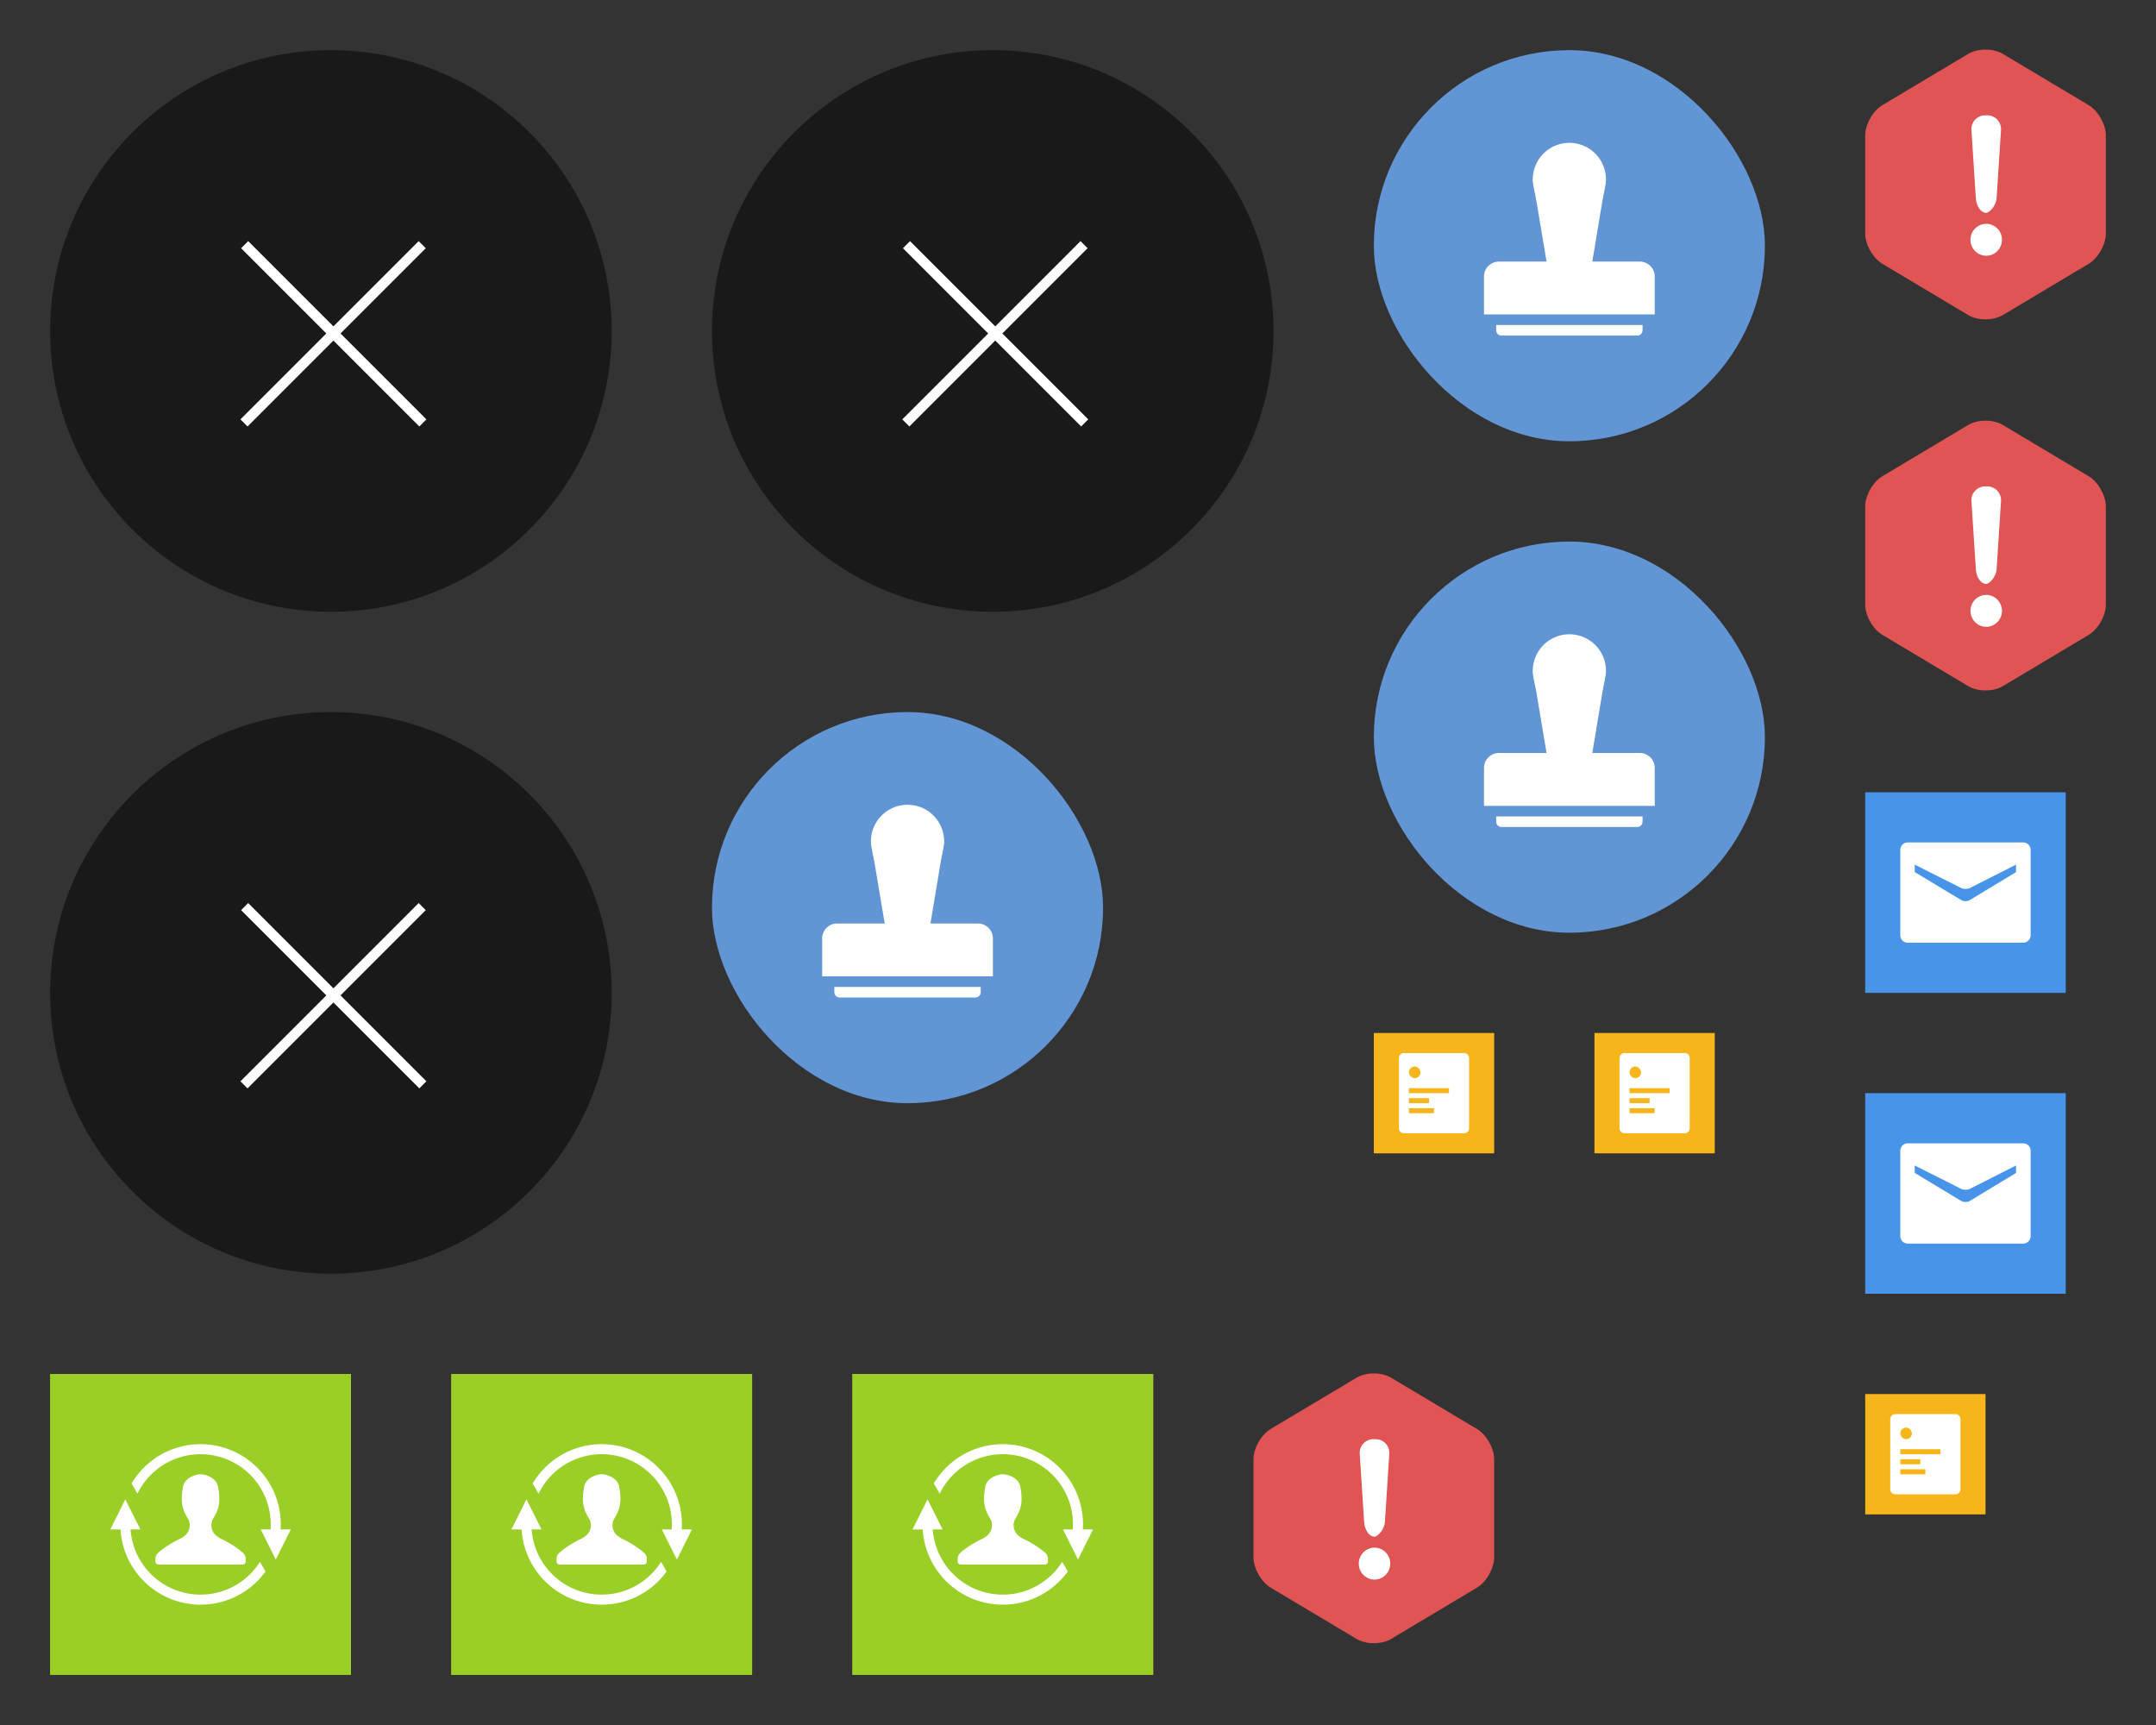 <svg width="430" height="344" xmlns="http://www.w3.org/2000/svg" xmlns:xlink="http://www.w3.org/1999/xlink"><rect width="100%" height="100%" fill="#333333" stroke="none"/><svg width="60" height="60" viewBox="-10 -10 60 60" x="362" y="208" xmlns="http://www.w3.org/2000/svg"><g fill="none" fill-rule="evenodd"><path fill="#4794E8" d="M0 0h40v40H0z"/><path d="M7 11.503C7 10.673 7.669 10 8.491 10H31.51c.823 0 1.491.665 1.491 1.503v16.994c0 .83-.669 1.503-1.491 1.503H8.49A1.492 1.492 0 0 1 7 28.497V11.503zm2.88 2.921v1.483l9.27 5.582c.48.288 1.249.287 1.723 0l9.218-5.582-.014-1.483-9.17 4.65c-.486.247-1.295.25-1.792 0l-9.235-4.65z" fill="#FFF"/></g></svg><svg width="60" height="60" viewBox="-10 -10 60 60" x="362" y="148" xmlns="http://www.w3.org/2000/svg"><g fill="none" fill-rule="evenodd"><path fill="#4794E8" d="M0 0h40v40H0z"/><path d="M7 11.503C7 10.673 7.669 10 8.491 10H31.51c.823 0 1.491.665 1.491 1.503v16.994c0 .83-.669 1.503-1.491 1.503H8.49A1.492 1.492 0 0 1 7 28.497V11.503zm2.88 2.921v1.483l9.27 5.582c.48.288 1.249.287 1.723 0l9.218-5.582-.014-1.483-9.17 4.65c-.486.247-1.295.25-1.792 0l-9.235-4.65z" fill="#FFF"/></g></svg><svg width="44" height="44" viewBox="-10 -10 44 44" x="308" y="196" xmlns="http://www.w3.org/2000/svg"><g fill="none" fill-rule="evenodd"><path fill="#F7B51C" d="M0 0h24v24H0z"/><path d="M5 5c0-.552.45-1 1.007-1h11.986C18.55 4 19 4.445 19 5v14c0 .552-.45 1-1.007 1H6.007A1.002 1.002 0 0 1 5 19V5z" fill="#FFF"/><rect fill="#F7B51C" x="7" y="6.692" width="2.308" height="2.308" rx="1.154"/><path fill="#F7B51C" d="M7 11h8v1H7zm0 2h4v1H7zm0 2h5v1H7z"/></g></svg><svg width="44" height="44" viewBox="-10 -10 44 44" x="264" y="196" xmlns="http://www.w3.org/2000/svg"><g fill="none" fill-rule="evenodd"><path fill="#F7B51C" d="M0 0h24v24H0z"/><path d="M5 5c0-.552.45-1 1.007-1h11.986C18.55 4 19 4.445 19 5v14c0 .552-.45 1-1.007 1H6.007A1.002 1.002 0 0 1 5 19V5z" fill="#FFF"/><rect fill="#F7B51C" x="7" y="6.692" width="2.308" height="2.308" rx="1.154"/><path fill="#F7B51C" d="M7 11h8v1H7zm0 2h4v1H7zm0 2h5v1H7z"/></g></svg><svg width="44" height="44" viewBox="-10 -10 44 44" x="362" y="268" xmlns="http://www.w3.org/2000/svg"><g fill="none" fill-rule="evenodd"><path fill="#F7B51C" d="M0 0h24v24H0z"/><path d="M5 5c0-.552.45-1 1.007-1h11.986C18.55 4 19 4.445 19 5v14c0 .552-.45 1-1.007 1H6.007A1.002 1.002 0 0 1 5 19V5z" fill="#FFF"/><rect fill="#F7B51C" x="7" y="6.692" width="2.308" height="2.308" rx="1.154"/><path fill="#F7B51C" d="M7 11h8v1H7zm0 2h4v1H7zm0 2h5v1H7z"/></g></svg><svg width="132" height="132" viewBox="-10 -10 132 132" xmlns="http://www.w3.org/2000/svg"><g fill="none" fill-rule="evenodd"><circle fill-opacity=".5" fill="#000" cx="56" cy="56" r="56"/><path d="M39.5 39.5l34.132 34.132M73.5 39.5L39.368 73.632" stroke="#FFF" stroke-width="2" stroke-linecap="square"/></g></svg><svg width="132" height="132" viewBox="-10 -10 132 132" x="132" xmlns="http://www.w3.org/2000/svg"><g fill="none" fill-rule="evenodd"><circle fill-opacity=".5" fill="#000" cx="56" cy="56" r="56"/><path d="M39.5 39.5l34.132 34.132M73.5 39.5L39.368 73.632" stroke="#FFF" stroke-width="2" stroke-linecap="square"/></g></svg><svg width="132" height="132" viewBox="-10 -10 132 132" y="132" xmlns="http://www.w3.org/2000/svg"><g fill="none" fill-rule="evenodd"><circle fill-opacity=".5" fill="#000" cx="56" cy="56" r="56"/><path d="M39.5 39.5l34.132 34.132M73.5 39.5L39.368 73.632" stroke="#FFF" stroke-width="2" stroke-linecap="square"/></g></svg><svg width="98" height="98" viewBox="-10 -10 98 98" x="132" y="132" xmlns="http://www.w3.org/2000/svg"><g fill="none" fill-rule="evenodd"><rect fill="#67A0E6" opacity=".9" width="78" height="78" rx="39"/><g fill="#FFF"><path d="M21.973 45.155a2.99 2.99 0 0 1 2.992-2.993h28.07a2.99 2.99 0 0 1 2.992 2.993v7.548H21.973v-7.548zm2.432 9.656h29.19v1.054c0 .582-.47 1.054-1.057 1.054H25.461a1.052 1.052 0 0 1-1.056-1.054v-1.054z"/><path d="M39 50.109s7.297-20.295 7.297-24.325a7.297 7.297 0 0 0-14.594 0c0 4.03 7.297 24.324 7.297 24.324z"/><path d="M31.703 25.784h14.594l-3.636 21.892h-7.286z"/></g></g></svg><svg width="98" height="98" viewBox="-10 -10 98 98" x="264" y="98" xmlns="http://www.w3.org/2000/svg"><g fill="none" fill-rule="evenodd"><rect fill="#67A0E6" opacity=".9" width="78" height="78" rx="39"/><g fill="#FFF"><path d="M21.973 45.155a2.99 2.99 0 0 1 2.992-2.993h28.07a2.99 2.99 0 0 1 2.992 2.993v7.548H21.973v-7.548zm2.432 9.656h29.19v1.054c0 .582-.47 1.054-1.057 1.054H25.461a1.052 1.052 0 0 1-1.056-1.054v-1.054z"/><path d="M39 50.109s7.297-20.295 7.297-24.325a7.297 7.297 0 0 0-14.594 0c0 4.03 7.297 24.324 7.297 24.324z"/><path d="M31.703 25.784h14.594l-3.636 21.892h-7.286z"/></g></g></svg><svg width="98" height="98" viewBox="-10 -10 98 98" x="264" xmlns="http://www.w3.org/2000/svg"><g fill="none" fill-rule="evenodd"><rect fill="#67A0E6" opacity=".9" width="78" height="78" rx="39"/><g fill="#FFF"><path d="M21.973 45.155a2.99 2.99 0 0 1 2.992-2.993h28.07a2.99 2.99 0 0 1 2.992 2.993v7.548H21.973v-7.548zm2.432 9.656h29.19v1.054c0 .582-.47 1.054-1.057 1.054H25.461a1.052 1.052 0 0 1-1.056-1.054v-1.054z"/><path d="M39 50.109s7.297-20.295 7.297-24.325a7.297 7.297 0 0 0-14.594 0c0 4.03 7.297 24.324 7.297 24.324z"/><path d="M31.703 25.784h14.594l-3.636 21.892h-7.286z"/></g></g></svg><svg width="68" height="74" viewBox="-10 -10 68 74" x="240" y="264" xmlns="http://www.w3.org/2000/svg"><g fill="none" fill-rule="evenodd"><path d="M20.561.74c1.9-1.134 4.977-1.135 6.878 0L44.56 10.96C46.461 12.095 48 14.8 48 17.02v19.538c0 2.213-1.538 4.924-3.439 6.059L27.44 52.838c-1.9 1.134-4.977 1.135-6.878 0L3.44 42.617C1.539 41.483 0 38.777 0 36.558V17.02c0-2.212 1.538-4.924 3.439-6.058L20.56.739z" fill="#E05454"/><path d="M21.19 15.953A2.74 2.74 0 0 1 23.955 13h.368c1.631 0 2.869 1.321 2.763 2.953l-.874 13.536c-.105 1.631-1.521 2.953-2.074 2.953 0 0-.349 0 0 0-1.04 0-1.967-1.321-2.072-2.953l-.874-13.536zM24.139 41C22.405 41 21 39.575 21 37.818s1.405-3.182 3.138-3.182c1.733 0 3.138 1.425 3.138 3.182S25.87 41 24.138 41z" fill="#FFF"/></g></svg><svg width="68" height="74" viewBox="-10 -10 68 74" x="362" xmlns="http://www.w3.org/2000/svg"><g fill="none" fill-rule="evenodd"><path d="M20.561.74c1.9-1.134 4.977-1.135 6.878 0L44.56 10.96C46.461 12.095 48 14.8 48 17.02v19.538c0 2.213-1.538 4.924-3.439 6.059L27.44 52.838c-1.9 1.134-4.977 1.135-6.878 0L3.44 42.617C1.539 41.483 0 38.777 0 36.558V17.02c0-2.212 1.538-4.924 3.439-6.058L20.56.739z" fill="#E05454"/><path d="M21.19 15.953A2.74 2.74 0 0 1 23.955 13h.368c1.631 0 2.869 1.321 2.763 2.953l-.874 13.536c-.105 1.631-1.521 2.953-2.074 2.953 0 0-.349 0 0 0-1.04 0-1.967-1.321-2.072-2.953l-.874-13.536zM24.139 41C22.405 41 21 39.575 21 37.818s1.405-3.182 3.138-3.182c1.733 0 3.138 1.425 3.138 3.182S25.87 41 24.138 41z" fill="#FFF"/></g></svg><svg width="68" height="74" viewBox="-10 -10 68 74" x="362" y="74" xmlns="http://www.w3.org/2000/svg"><g fill="none" fill-rule="evenodd"><path d="M20.561.74c1.9-1.134 4.977-1.135 6.878 0L44.56 10.96C46.461 12.095 48 14.8 48 17.02v19.538c0 2.213-1.538 4.924-3.439 6.059L27.44 52.838c-1.9 1.134-4.977 1.135-6.878 0L3.44 42.617C1.539 41.483 0 38.777 0 36.558V17.02c0-2.212 1.538-4.924 3.439-6.058L20.56.739z" fill="#E05454"/><path d="M21.19 15.953A2.74 2.74 0 0 1 23.955 13h.368c1.631 0 2.869 1.321 2.763 2.953l-.874 13.536c-.105 1.631-1.521 2.953-2.074 2.953 0 0-.349 0 0 0-1.04 0-1.967-1.321-2.072-2.953l-.874-13.536zM24.139 41C22.405 41 21 39.575 21 37.818s1.405-3.182 3.138-3.182c1.733 0 3.138 1.425 3.138 3.182S25.87 41 24.138 41z" fill="#FFF"/></g></svg><svg width="80" height="80" viewBox="-10 -10 80 80" y="264" xmlns="http://www.w3.org/2000/svg"><defs><path id="a" d="M0 0h60v60H0z"/></defs><g fill="none" fill-rule="evenodd"><mask id="b" fill="#fff"><use xlink:href="#a"/></mask><use fill="#FC0" xlink:href="#a"/><use fill-opacity=".6" fill="#55D041" xlink:href="#a"/><path d="M30 38V20c1.045 0 3.2.724 3.505 2.534.476 2.816.303 4.29-1.125 6.542 0 0-.474.949-.052 2.02.276.702.626 1.272 2.367 2.061 2.342 1.224 3.63 2.369 3.853 2.599.222.23.317.467.317.467.075.147.135.4.135.564v.616c0 .33-.27.597-.597.597H30zm0 0h-8.403a.599.599 0 0 1-.597-.597v-.616c0-.164.06-.417.135-.564 0 0 .095-.237.317-.467.223-.23 1.51-1.375 3.853-2.599 1.741-.789 2.09-1.36 2.367-2.06.422-1.072-.052-2.021-.052-2.021-1.428-2.253-1.6-3.726-1.125-6.542C26.801 20.724 28.955 20 30 20v18z" fill="#FFF" mask="url(#b)"/><path d="M14.03 31H12l2.508-5.017.051-.192.025.042L15 25l3 6h-1.965c.513 7.265 6.57 13 13.965 13 4.988 0 9.366-2.608 11.846-6.535l1.1 1.906.04-.023A15.974 15.974 0 0 1 30 46c-8.5 0-15.453-6.63-15.97-15zm31.94 0H48l-3 6-3-6h1.965c.023-.33.035-.664.035-1 0-7.732-6.268-14-14-14-5.53 0-10.31 3.206-12.585 7.86l-1.173-2.032C19.032 17.14 24.149 14 30 14c8.837 0 16 7.163 16 16 0 .336-.01.67-.03 1z" fill="#FFF" fill-rule="nonzero" mask="url(#b)"/></g></svg><svg width="80" height="80" viewBox="-10 -10 80 80" x="160" y="264" xmlns="http://www.w3.org/2000/svg"><defs><path id="c" d="M0 0h60v60H0z"/></defs><g fill="none" fill-rule="evenodd"><mask id="d" fill="#fff"><use xlink:href="#c"/></mask><use fill="#FC0" xlink:href="#c"/><use fill-opacity=".6" fill="#55D041" xlink:href="#c"/><path d="M30 38V20c1.045 0 3.2.724 3.505 2.534.476 2.816.303 4.29-1.125 6.542 0 0-.474.949-.052 2.02.276.702.626 1.272 2.367 2.061 2.342 1.224 3.63 2.369 3.853 2.599.222.23.317.467.317.467.075.147.135.4.135.564v.616c0 .33-.27.597-.597.597H30zm0 0h-8.403a.599.599 0 0 1-.597-.597v-.616c0-.164.06-.417.135-.564 0 0 .095-.237.317-.467.223-.23 1.51-1.375 3.853-2.599 1.741-.789 2.09-1.36 2.367-2.06.422-1.072-.052-2.021-.052-2.021-1.428-2.253-1.6-3.726-1.125-6.542C26.801 20.724 28.955 20 30 20v18z" fill="#FFF" mask="url(#d)"/><path d="M14.03 31H12l2.508-5.017.051-.192.025.042L15 25l3 6h-1.965c.513 7.265 6.57 13 13.965 13 4.988 0 9.366-2.608 11.846-6.535l1.1 1.906.04-.023A15.974 15.974 0 0 1 30 46c-8.5 0-15.453-6.63-15.97-15zm31.94 0H48l-3 6-3-6h1.965c.023-.33.035-.664.035-1 0-7.732-6.268-14-14-14-5.53 0-10.31 3.206-12.585 7.86l-1.173-2.032C19.032 17.14 24.149 14 30 14c8.837 0 16 7.163 16 16 0 .336-.01.67-.03 1z" fill="#FFF" fill-rule="nonzero" mask="url(#d)"/></g></svg><svg width="80" height="80" viewBox="-10 -10 80 80" x="80" y="264" xmlns="http://www.w3.org/2000/svg"><defs><path id="e" d="M0 0h60v60H0z"/></defs><g fill="none" fill-rule="evenodd"><mask id="f" fill="#fff"><use xlink:href="#e"/></mask><use fill="#FC0" xlink:href="#e"/><use fill-opacity=".6" fill="#55D041" xlink:href="#e"/><path d="M30 38V20c1.045 0 3.2.724 3.505 2.534.476 2.816.303 4.29-1.125 6.542 0 0-.474.949-.052 2.02.276.702.626 1.272 2.367 2.061 2.342 1.224 3.63 2.369 3.853 2.599.222.23.317.467.317.467.075.147.135.4.135.564v.616c0 .33-.27.597-.597.597H30zm0 0h-8.403a.599.599 0 0 1-.597-.597v-.616c0-.164.06-.417.135-.564 0 0 .095-.237.317-.467.223-.23 1.51-1.375 3.853-2.599 1.741-.789 2.09-1.36 2.367-2.06.422-1.072-.052-2.021-.052-2.021-1.428-2.253-1.6-3.726-1.125-6.542C26.801 20.724 28.955 20 30 20v18z" fill="#FFF" mask="url(#f)"/><path d="M14.03 31H12l2.508-5.017.051-.192.025.042L15 25l3 6h-1.965c.513 7.265 6.57 13 13.965 13 4.988 0 9.366-2.608 11.846-6.535l1.1 1.906.04-.023A15.974 15.974 0 0 1 30 46c-8.5 0-15.453-6.63-15.97-15zm31.94 0H48l-3 6-3-6h1.965c.023-.33.035-.664.035-1 0-7.732-6.268-14-14-14-5.53 0-10.31 3.206-12.585 7.86l-1.173-2.032C19.032 17.14 24.149 14 30 14c8.837 0 16 7.163 16 16 0 .336-.01.67-.03 1z" fill="#FFF" fill-rule="nonzero" mask="url(#f)"/></g></svg></svg>